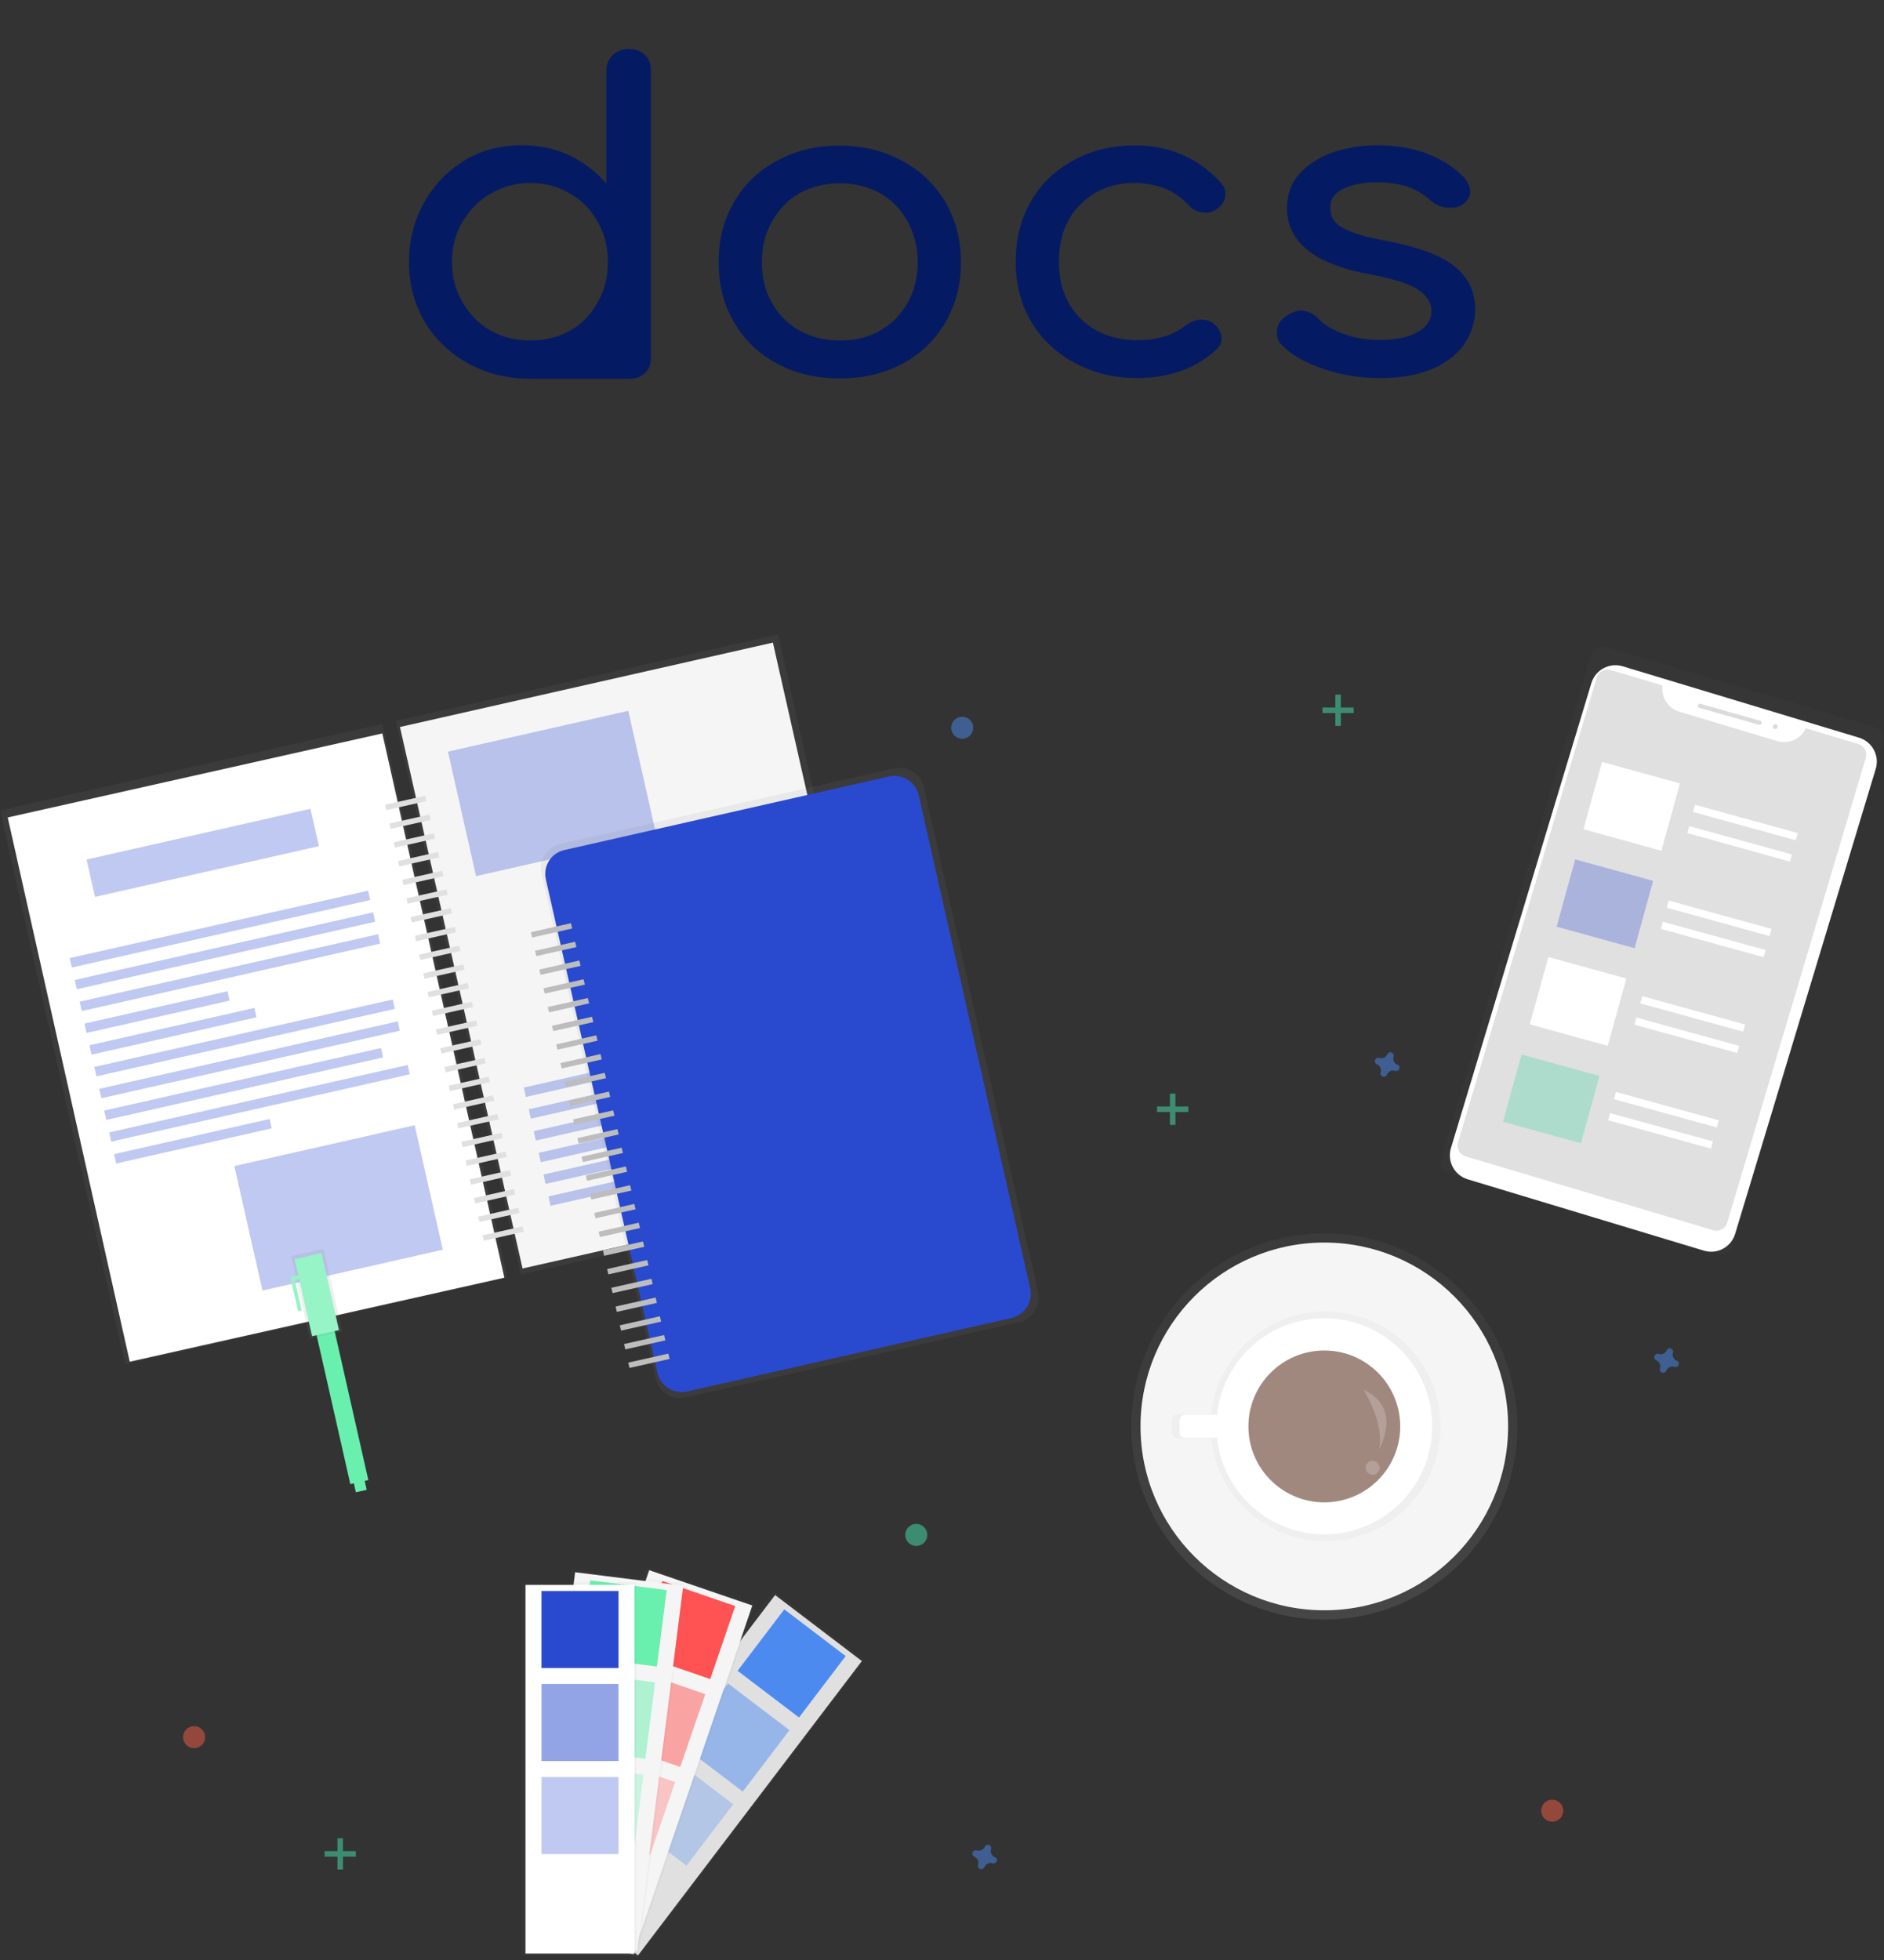 <?xml version="1.0" encoding="utf-8"?>
<!-- Generator: Adobe Illustrator 22.0.1, SVG Export Plug-In . SVG Version: 6.00 Build 0)  -->
<svg version="1.1" id="Layer_1" xmlns="http://www.w3.org/2000/svg" xmlns:xlink="http://www.w3.org/1999/xlink" x="0px" y="0px"
	 viewBox="0 0 1025 1066" style="enable-background:new 0 0 1025 1066;" xml:space="preserve">
<rect x="0" y="0" width="1025" height="1066" fill="#333333" stroke="none"/>
<style type="text/css">
	.st0{fill:url(#SVGID_1_);}
	.st1{fill:#F5F5F5;}
	.st2{opacity:0.5;fill:url(#SVGID_2_);enable-background:new    ;}
	.st3{fill:#FFFFFF;}
	.st4{fill:#A1887F;}
	.st5{opacity:0.2;fill:#FFFFFF;enable-background:new    ;}
	.st6{fill:url(#SVGID_3_);}
	.st7{fill:url(#SVGID_4_);}
	.st8{fill:#E0E0E0;}
	.st9{opacity:0.3;fill:#294ACE;enable-background:new    ;}
	.st10{fill:url(#SVGID_5_);}
	.st11{fill:#294ACE;}
	.st12{fill:#BDBDBD;}
	.st13{fill:#69F0AE;}
	.st14{opacity:0.5;fill:url(#SVGID_6_);enable-background:new    ;}
	.st15{opacity:0.3;fill:#FFFFFF;enable-background:new    ;}
	.st16{opacity:0.5;}
	.st17{fill:#47E6B1;}
	.st18{opacity:0.5;fill:#4D8AF0;enable-background:new    ;}
	.st19{opacity:0.5;fill:#F55F44;enable-background:new    ;}
	.st20{opacity:0.5;fill:#47E6B1;enable-background:new    ;}
	.st21{opacity:0.5;fill:url(#SVGID_7_);enable-background:new    ;}
	.st22{fill:#DBDBDB;}
	.st23{opacity:0.3;fill:#3AD29F;enable-background:new    ;}
	.st24{opacity:0.5;fill:url(#SVGID_8_);enable-background:new    ;}
	.st25{fill:#4D8AF0;}
	.st26{opacity:0.3;fill:#4D8AF0;enable-background:new    ;}
	.st27{opacity:0.5;fill:url(#SVGID_9_);enable-background:new    ;}
	.st28{fill:#FF5252;}
	.st29{opacity:0.5;fill:#FF5252;enable-background:new    ;}
	.st30{opacity:0.3;fill:#FF5252;enable-background:new    ;}
	.st31{opacity:0.5;fill:url(#SVGID_10_);enable-background:new    ;}
	.st32{opacity:0.5;fill:#69F0AE;enable-background:new    ;}
	.st33{opacity:0.3;fill:#69F0AE;enable-background:new    ;}
	.st34{opacity:0.5;fill:url(#SVGID_11_);enable-background:new    ;}
	.st35{opacity:0.5;fill:#294ACE;enable-background:new    ;}
	.st36{fill:#041B63;}
</style>
<g>
	<g transform="translate(-1 199)">
		
			<linearGradient id="SVGID_1_" gradientUnits="userSpaceOnUse" x1="625.519" y1="143.333" x2="625.519" y2="142.333" gradientTransform="matrix(210 0 0 210 -130637.453 -29418.242)">
			<stop  offset="0" style="stop-color:#808080;stop-opacity:0.25"/>
			<stop  offset="0.54" style="stop-color:#808080;stop-opacity:0.12"/>
			<stop  offset="1" style="stop-color:#808080;stop-opacity:0.1"/>
		</linearGradient>
		<circle class="st0" cx="721.5" cy="576.8" r="105"/>
		<circle class="st1" cx="721.5" cy="576.8" r="100"/>
		
			<linearGradient id="SVGID_2_" gradientUnits="userSpaceOnUse" x1="624.221" y1="722.99" x2="624.221" y2="597.99" gradientTransform="matrix(146.288 0 0 125.002 -90604.352 -16966.094)">
			<stop  offset="0" style="stop-color:#808080;stop-opacity:0.25"/>
			<stop  offset="0.54" style="stop-color:#808080;stop-opacity:0.12"/>
			<stop  offset="1" style="stop-color:#808080;stop-opacity:0.1"/>
		</linearGradient>
		<path class="st2" d="M724.3,514.3c-32.8-1.1-60.8,23.2-64.3,55.8h-18c-2,0-3.6,1.6-3.6,3.6l0,0v6c0,2,1.6,3.6,3.6,3.6h18
			c3.5,33.2,32.5,57.7,65.9,55.8c33.3-2,59.2-29.8,58.8-63.2C784.3,542.6,757.7,515.5,724.3,514.3z"/>
		<path class="st3" d="M723.5,518c-30.8-1-57.1,21.9-60.4,52.5h-17.4c-1.6,0-2.9,1.3-2.9,2.9v6.7c0,1.6,1.3,2.9,2.9,2.9h17.4
			c3.4,31.2,30.6,54.2,61.9,52.4c31.3-1.9,55.6-28,55.2-59.4S754.9,519.1,723.5,518L723.5,518L723.5,518z"/>
		<circle class="st4" cx="721.5" cy="576.8" r="41.3"/>
		<path class="st5" d="M742.8,556.8c0,0,11.8,18.3,8.4,32.5C751.2,589.3,764.6,566.9,742.8,556.8z"/>
		<circle class="st5" cx="747.8" cy="599.3" r="3.8"/>
		
			<linearGradient id="SVGID_3_" gradientUnits="userSpaceOnUse" x1="626.434" y1="571.42" x2="626.434" y2="262.7" gradientTransform="matrix(208.011 -47.068 68.134 301.108 -139951.625 -13391.151)">
			<stop  offset="0" style="stop-color:#808080;stop-opacity:0.25"/>
			<stop  offset="0.54" style="stop-color:#808080;stop-opacity:0.12"/>
			<stop  offset="1" style="stop-color:#808080;stop-opacity:0.1"/>
		</linearGradient>
		<path class="st6" d="M1,241.8l208-47.1l68.1,301.1l-208,47.1L1,241.8z"/>
		
			<linearGradient id="SVGID_4_" gradientUnits="userSpaceOnUse" x1="626.434" y1="571.42" x2="626.434" y2="262.7" gradientTransform="matrix(208.011 -47.068 68.134 301.108 -139736.312 -13439.854)">
			<stop  offset="0" style="stop-color:#808080;stop-opacity:0.25"/>
			<stop  offset="0.54" style="stop-color:#808080;stop-opacity:0.12"/>
			<stop  offset="1" style="stop-color:#808080;stop-opacity:0.1"/>
		</linearGradient>
		<path class="st7" d="M216.3,193.1l208-47.1l68.1,301.1l-208,47.1L216.3,193.1z"/>
		<path class="st3" d="M5.2,245.6L209,199.9l66.4,296L71.6,541.6L5.2,245.6z"/>
		<path class="st1" d="M218.6,196.4l202.9-45.9L488.1,445l-202.8,45.9L218.6,196.4z"/>
		<path class="st8" d="M210.5,238.7l21.8-4.9l0.7,2.9l-21.8,4.9L210.5,238.7z M212.9,248.9l21.8-4.9l0.7,2.9l-21.8,4.9L212.9,248.9z
			 M215.2,259.1l21.8-4.9l0.7,2.9l-21.8,4.9L215.2,259.1z M217.5,269.3l21.8-4.9l0.7,2.9l-21.8,4.9L217.5,269.3z M219.8,279.5
			l21.8-4.9l0.7,2.9l-21.8,4.9L219.8,279.5z M222.1,289.6l21.8-4.9l0.7,2.9l-21.8,4.9L222.1,289.6z M224.4,299.8l21.8-4.9l0.7,2.9
			l-21.8,4.9L224.4,299.8z M226.7,310l21.8-4.9l0.7,2.9l-21.8,4.9L226.7,310z M229,320.2l21.8-4.9l0.7,2.9l-21.8,4.9L229,320.2z
			 M231.3,330.4l21.8-4.9l0.7,2.9l-21.8,4.9L231.3,330.4z M233.6,340.5l21.8-4.9l0.7,2.9l-21.8,4.9L233.6,340.5z M235.9,350.7
			l21.8-4.9l0.7,2.9l-21.8,4.9L235.9,350.7z M238.2,360.9L260,356l0.7,2.9l-21.8,4.9L238.2,360.9z M240.5,371.1l21.8-4.9l0.7,2.9
			l-21.8,4.9L240.5,371.1z M242.8,381.3l21.8-4.9l0.7,2.9l-21.8,4.9L242.8,381.3z M245.1,391.5l21.8-4.9l0.7,2.9l-21.8,4.9
			L245.1,391.5z M247.4,401.6l21.8-4.9l0.7,2.9l-21.8,4.9L247.4,401.6z M249.7,411.8l21.8-4.9l0.7,2.9l-21.8,4.9L249.7,411.8z
			 M252,422l21.8-4.9l0.7,2.9l-21.8,4.9L252,422z M254.3,432.2l21.8-4.9l0.7,2.9l-21.8,4.9L254.3,432.2z M256.6,442.4l21.8-4.9
			l0.7,2.9l-21.8,4.9L256.6,442.4z M258.9,452.6l21.8-4.9l0.7,2.9l-21.8,4.9L258.9,452.6z M261.2,462.7l21.8-4.9l0.7,2.9l-21.8,4.9
			L261.2,462.7z M263.5,472.9l21.8-4.9l0.7,2.9l-21.8,4.9L263.5,472.9z"/>
		<path class="st9" d="M48.1,268.5l121.8-27.6l4.6,20.3L52.7,288.8L48.1,268.5z M38.9,322.1l162.4-36.7l1.1,5.1L40.1,327.2
			L38.9,322.1z M41.6,334L204,297.2l1.1,5.1L42.8,339L41.6,334z M44.3,345.8l162.4-36.7l1.1,5.1L45.5,350.9L44.3,345.8z M47,357.7
			l77.8-17.6l1.1,5.1l-77.8,17.6L47,357.7z M49.7,369.5l89.7-20.3l1.1,5.1l-89.7,20.3L49.7,369.5z M52.3,381.3l162.4-36.7l1.1,5.1
			L53.5,386.4L52.3,381.3z M55,393.2l162.4-36.7l1.1,5.1L56.2,398.3L55,393.2z M57.7,405l150.6-34l1.1,5.1l-150.6,34L57.7,405z
			 M60.4,416.9l162.4-36.7l1.1,5.1L61.5,421.9L60.4,416.9z M63.1,428.7l84.6-19.1l1.1,5.1l-84.6,19.1L63.1,428.7z M286,392.5
			l89.7-20.3l1.1,5.1l-89.7,20.3L286,392.5z M288.7,404.3l162.4-36.7l1.1,5.1l-162.4,36.7L288.7,404.3z M291.4,416.2l162.4-36.7
			l1.1,5.1l-162.4,36.7L291.4,416.2z M294.1,428l150.6-34.1l1.1,5.1l-150.6,34.1L294.1,428z M296.7,439.8l162.4-36.7l1.1,5.1
			l-162.4,36.7L296.7,439.8z M299.4,451.7l84.6-19.1l1.1,5.1l-84.6,19.1L299.4,451.7z M128.5,435.2l98.1-22.2l15.3,67.7l-98.1,22.2
			L128.5,435.2z M244.7,209.8l98.1-22.2l15.3,67.7L260,277.5L244.7,209.8z M340.7,280.5l98.1-22.2l15.3,67.7L356,348.2L340.7,280.5z
			"/>
		
			<linearGradient id="SVGID_5_" gradientUnits="userSpaceOnUse" x1="626.434" y1="656.42" x2="626.434" y2="347.7" gradientTransform="matrix(208.011 -47.068 68.134 301.108 -139660.016 -13369.972)">
			<stop  offset="0" style="stop-color:#808080;stop-opacity:0.25"/>
			<stop  offset="0.54" style="stop-color:#808080;stop-opacity:0.12"/>
			<stop  offset="1" style="stop-color:#808080;stop-opacity:0.1"/>
		</linearGradient>
		<path class="st10" d="M305.7,260l181.8-41.1c7.2-1.6,14.4,2.9,16.1,10.1l62.2,274.9c1.6,7.2-2.9,14.4-10.1,16.1l-181.8,41.1
			c-7.2,1.6-14.4-2.9-16.1-10.1l-62.2-274.9C293.9,268.8,298.5,261.7,305.7,260z"/>
		<path class="st11" d="M308.1,263.3l176.6-40c7.2-1.6,14.4,2.9,16.1,10.1l60.7,268.3c1.6,7.2-2.9,14.4-10.1,16.1l-176.6,40
			c-7.2,1.6-14.4-2.9-16.1-10.1L298,279.4C296.3,272.1,300.8,264.9,308.1,263.3z"/>
		<path class="st12" d="M289.8,308l21.8-4.9l0.7,2.9l-21.8,4.9L289.8,308z M292.1,318.1l21.8-4.9l0.7,2.9l-21.8,4.9L292.1,318.1z
			 M294.4,328.3l21.8-4.9l0.7,2.9l-21.8,4.9L294.4,328.3z M296.7,338.5l21.8-4.9l0.7,2.9l-21.8,4.9L296.7,338.5z M299,348.7
			l21.8-4.9l0.7,2.9l-21.8,4.9L299,348.7z M301.3,358.9l21.8-4.9l0.7,2.9l-21.8,4.9L301.3,358.9z M303.6,369l21.8-4.9l0.7,2.9
			l-21.8,4.9L303.6,369z M305.9,379.2l21.8-4.9l0.7,2.9l-21.8,4.9L305.9,379.2z M308.2,389.4l21.8-4.9l0.7,2.9l-21.8,4.9
			L308.2,389.4z M310.5,399.6l21.8-4.9l0.7,2.9l-21.8,4.9L310.5,399.6z M312.8,409.8l21.8-4.9l0.7,2.9l-21.8,4.9L312.8,409.8z
			 M315.1,420l21.8-4.9l0.7,2.9l-21.8,4.9L315.1,420z M317.4,430.1l21.8-4.9l0.7,2.9l-21.8,4.9L317.4,430.1z M319.7,440.3l21.8-4.9
			l0.7,2.9l-21.8,4.9L319.7,440.3z M322,450.5l21.8-4.9l0.7,2.9l-21.8,4.9L322,450.5z M324.3,460.7l21.8-4.9l0.7,2.9l-21.8,4.9
			L324.3,460.7z M326.7,470.9l21.8-4.9l0.7,2.9l-21.8,4.9L326.7,470.9z M329,481.1l21.8-4.9l0.7,2.9l-21.8,4.9L329,481.1z
			 M331.3,491.2l21.8-4.9l0.7,2.9l-21.8,4.9L331.3,491.2z M333.6,501.4l21.8-4.9l0.7,2.9l-21.8,4.9L333.6,501.4z M335.9,511.6
			l21.8-4.9l0.7,2.9l-21.8,4.9L335.9,511.6z M338.2,521.8l21.8-4.9l0.7,2.9l-21.8,4.9L338.2,521.8z M340.5,532l21.8-4.9l0.7,2.9
			l-21.8,4.9L340.5,532z M342.8,542.1l21.8-4.9l0.7,2.9l-21.8,4.9L342.8,542.1z"/>
		<path class="st13" d="M171.5,519.4l9.8-2.2l20.1,88.8l-9.8,2.2L171.5,519.4z"/>
		
			<linearGradient id="SVGID_6_" gradientUnits="userSpaceOnUse" x1="836.241" y1="127.171" x2="854.241" y2="127.171" gradientTransform="matrix(17.556 -3.973 10.152 44.866 -11722.103 -2801.406)">
			<stop  offset="0" style="stop-color:#808080;stop-opacity:0.25"/>
			<stop  offset="0.54" style="stop-color:#808080;stop-opacity:0.12"/>
			<stop  offset="1" style="stop-color:#808080;stop-opacity:0.1"/>
		</linearGradient>
		<path class="st14" d="M159.4,484.2l17.6-4l10.2,44.9l-17.6,4L159.4,484.2z"/>
		<path class="st13" d="M161.3,485.8l14.6-3.3l9.5,41.9l-14.6,3.3L161.3,485.8z"/>
		<path class="st15" d="M161.3,485.8l14.6-3.3l9.5,41.9l-14.6,3.3L161.3,485.8z"/>
		<path class="st13" d="M193.3,606.7l5.9-1.3l1.3,5.9l-5.9,1.3L193.3,606.7z M164.8,494.2l-3.9,0.9l-1.9,0.4l0.4,2l3.8,16.6l1.9-0.4
			l-3.8-16.6l3.9-0.9L164.8,494.2z"/>
		<path class="st15" d="M164.8,494.2l-3.9,0.9l-1.9,0.4l0.4,2l3.8,16.6l1.9-0.4l-3.8-16.6l3.9-0.9L164.8,494.2z"/>
		<g class="st16">
			<path class="st17" d="M184.6,800.8h3v17h-3V800.8z"/>
			<path class="st17" d="M194.6,807.8v3h-17v-3H194.6z"/>
		</g>
		<g class="st16">
			<path class="st17" d="M727.5,178.8h3v17h-3V178.8z"/>
			<path class="st17" d="M737.5,185.8v3h-17v-3H737.5z"/>
		</g>
		<g class="st16">
			<path class="st17" d="M637.5,395.8h3v17h-3V395.8z"/>
			<path class="st17" d="M647.5,402.8v3h-17v-3H647.5z"/>
		</g>
		<g class="st16">
			<path class="st17" d="M895.2,434.8h3v17h-3V434.8z"/>
			<path class="st17" d="M905.2,441.8v3h-17v-3H905.2z"/>
		</g>
		<path class="st18" d="M359.2,799.1c-1.7-0.8-2.6-2.7-2-4.4c0-0.1,0.1-0.3,0.1-0.4c0.1-1-0.7-1.9-1.7-2c-0.6,0-1.2,0.2-1.6,0.7
			c-0.1,0.1-0.1,0.2-0.2,0.4c-0.8,1.7-2.7,2.6-4.4,2c-0.1,0-0.3-0.1-0.4-0.1c-1-0.1-1.9,0.7-2,1.7c0,0.6,0.2,1.2,0.7,1.6
			c0.1,0.1,0.2,0.1,0.4,0.2c1.7,0.8,2.6,2.7,2,4.4c0,0.1-0.1,0.3-0.1,0.4c-0.1,1,0.7,1.9,1.7,2c0.6,0.1,1.3-0.2,1.7-0.8
			c0.1-0.1,0.1-0.2,0.2-0.4c0.8-1.7,2.7-2.6,4.4-2c0.1,0,0.3,0.1,0.4,0.1c1,0.1,1.9-0.7,2-1.7c0-0.6-0.2-1.2-0.7-1.6
			C359.5,799.2,359.4,799.2,359.2,799.1L359.2,799.1z M542.2,811.1c-1.7-0.8-2.6-2.7-2-4.4c0-0.1,0.1-0.3,0.1-0.4
			c0.1-1-0.7-1.9-1.7-2c-0.6,0-1.2,0.2-1.6,0.7c-0.1,0.1-0.1,0.2-0.2,0.4c-0.8,1.7-2.7,2.6-4.4,2c-0.1,0-0.3-0.1-0.4-0.1
			c-1-0.1-1.9,0.7-2,1.7c0,0.6,0.2,1.2,0.7,1.6c0.1,0.1,0.2,0.1,0.4,0.2c1.7,0.8,2.6,2.7,2,4.4c0,0.1-0.1,0.3-0.1,0.4
			c-0.1,1,0.7,1.9,1.7,2c0.6,0.1,1.3-0.2,1.7-0.8c0.1-0.1,0.1-0.2,0.2-0.4c0.8-1.7,2.7-2.6,4.4-2c0.1,0,0.3,0.1,0.4,0.1
			c1,0.1,1.9-0.7,2-1.7c0-0.6-0.2-1.2-0.7-1.6C542.5,811.2,542.4,811.2,542.2,811.1z M761.2,380.1c-1.7-0.8-2.6-2.7-2-4.4
			c0-0.1,0.1-0.3,0.1-0.4c0.1-1-0.7-1.9-1.7-2c-0.6,0-1.2,0.2-1.6,0.7c-0.1,0.1-0.1,0.2-0.2,0.4c-0.8,1.7-2.7,2.6-4.4,2
			c-0.1,0-0.3-0.1-0.4-0.1c-1-0.1-1.9,0.7-2,1.7c0,0.6,0.2,1.2,0.7,1.6c0.1,0.1,0.2,0.1,0.4,0.2c1.7,0.8,2.6,2.7,2,4.4
			c0,0.1-0.1,0.3-0.1,0.4c-0.1,1,0.7,1.9,1.7,2c0.6,0.1,1.3-0.2,1.7-0.8c0.1-0.1,0.1-0.2,0.2-0.4c0.8-1.7,2.7-2.6,4.4-2
			c0.1,0,0.3,0.1,0.4,0.1c1,0.1,1.9-0.7,2-1.7c0-0.6-0.2-1.2-0.7-1.6C761.5,380.2,761.4,380.2,761.2,380.1L761.2,380.1z
			 M913.2,541.1c-1.7-0.8-2.6-2.7-2-4.4c0-0.1,0.1-0.3,0.1-0.4c0.1-1-0.7-1.9-1.7-2c-0.6,0-1.2,0.2-1.6,0.7
			c-0.1,0.1-0.1,0.2-0.2,0.4c-0.8,1.7-2.7,2.6-4.4,2c-0.1,0-0.3-0.1-0.4-0.1c-1-0.1-1.9,0.7-2,1.7c0,0.6,0.2,1.2,0.7,1.6
			c0.1,0.1,0.2,0.1,0.4,0.2c1.7,0.8,2.6,2.7,2,4.4c0,0.1-0.1,0.3-0.1,0.4c-0.1,1,0.7,1.9,1.7,2c0.6,0.1,1.3-0.2,1.7-0.8
			c0.1-0.1,0.1-0.2,0.2-0.4c0.8-1.7,2.7-2.6,4.4-2c0.1,0,0.3,0.1,0.4,0.1c1,0.1,1.9-0.7,2-1.7c0-0.6-0.2-1.2-0.7-1.6
			C913.5,541.2,913.4,541.2,913.2,541.1L913.2,541.1z"/>
		<circle class="st19" cx="106.6" cy="745.8" r="6"/>
		<circle class="st18" cx="524.5" cy="196.8" r="6"/>
		<circle class="st20" cx="499.5" cy="635.8" r="6"/>
		<circle class="st19" cx="845.5" cy="785.8" r="6"/>
		
			<linearGradient id="SVGID_7_" gradientUnits="userSpaceOnUse" x1="615.121" y1="522.912" x2="627.478" y2="213.912" gradientTransform="matrix(85.348 -286.111 158.604 47.312 -75345.414 173977.703)">
			<stop  offset="0" style="stop-color:#808080;stop-opacity:0.25"/>
			<stop  offset="0.54" style="stop-color:#808080;stop-opacity:0.12"/>
			<stop  offset="1" style="stop-color:#808080;stop-opacity:0.1"/>
		</linearGradient>
		<path class="st21" d="M785,431.2l81.8-274.1c1-3.3,4.5-5.2,7.8-4.2l146.6,43.7c3.3,1,5.2,4.5,4.2,7.8l0,0l-81.8,274.1
			c-1,3.3-4.5,5.2-7.8,4.2L789.2,439C785.9,438.1,784,434.6,785,431.2L785,431.2z"/>
		<path class="st3" d="M883.9,163.4l128.5,38.8c7.2,2.2,11.3,9.8,9.1,17L945,472.1c-2.2,7.2-9.8,11.3-17,9.1l-128.5-38.8
			c-7.2-2.2-11.3-9.8-9.1-17l76.4-252.9C869,165.3,876.6,161.2,883.9,163.4z"/>
		<path class="st8" d="M983.5,197.1c-2.7,5.8-9.3,8.8-15.5,7l-53.3-16c-6.2-1.9-10.1-7.9-9.2-14.3l-28.2-8.4c-3.2-1-6.6,0.9-7.6,4.1
			l-75.5,252.8c-1,3.2,0.9,6.6,4.1,7.6l134.8,40.2c3.2,1,6.6-0.9,7.6-4.1l75.4-252.8c1-3.2-0.9-6.6-4.1-7.6
			C1012.2,205.7,983.5,197.1,983.5,197.1z"/>
		<path class="st22" d="M926.2,183.8l32.4,9.2c0.6,0.2,0.9,0.8,0.8,1.4l0,0c-0.2,0.6-0.8,0.9-1.4,0.8l-32.4-9.2
			c-0.6-0.2-0.9-0.8-0.8-1.4l0,0C925,184,925.6,183.6,926.2,183.8z"/>
		
			<ellipse transform="matrix(0.274 -0.962 0.962 0.274 513.152 1072.283)" class="st22" cx="966.6" cy="196.3" rx="1.3" ry="1.3"/>
		<path class="st3" d="M872.6,215.4l42.4,11.7l-10.1,36.6L862.5,252L872.6,215.4z"/>
		<path class="st9" d="M858,268.4l42.4,11.7l-10.1,36.6L847.9,305L858,268.4z"/>
		<path class="st3" d="M843.4,321.5l42.4,11.7l-10.1,36.6l-42.4-11.7L843.4,321.5z"/>
		<path class="st23" d="M828.8,374.5l42.4,11.7l-10.1,36.6l-42.4-11.7L828.8,374.5z"/>
		<path class="st3" d="M923.2,238.7l55.9,15.4L978,258l-55.9-15.4L923.2,238.7z M920,250.3l55.9,15.4l-1.1,3.9L919,254.1L920,250.3z
			 M908.9,290.8l55.9,15.4l-1.1,3.9l-55.9-15.4L908.9,290.8z M905.7,302.3l55.9,15.4l-1.1,3.9l-55.9-15.4L905.7,302.3z M894.5,342.8
			l55.9,15.4l-1.1,3.9l-55.9-15.4L894.5,342.8z M891.3,354.4l55.9,15.4l-1.1,3.9l-55.9-15.4L891.3,354.4z M880.2,394.9l55.9,15.4
			l-1.1,3.9l-55.9-15.4L880.2,394.9z M877,406.4l55.9,15.4l-1.1,3.9l-55.9-15.4L877,406.4z"/>
		
			<linearGradient id="SVGID_8_" gradientUnits="userSpaceOnUse" x1="629.648" y1="888.366" x2="629.648" y2="684.406" gradientTransform="matrix(123.427 -162.374 49.645 37.737 -83836.211 98059.711)">
			<stop  offset="0" style="stop-color:#808080;stop-opacity:0.25"/>
			<stop  offset="0.54" style="stop-color:#808080;stop-opacity:0.12"/>
			<stop  offset="1" style="stop-color:#808080;stop-opacity:0.1"/>
		</linearGradient>
		<path class="st24" d="M298.4,828.5l123.4-162.4l49.6,37.7L348.1,866.2L298.4,828.5z"/>
		<path class="st8" d="M422.7,668.5l47.2,35.9L348.1,864.5l-47.2-35.9L422.7,668.5z"/>
		<path class="st25" d="M427.7,676.3l33.4,25.4l-25.4,33.4l-33.4-25.4L427.7,676.3z"/>
		<path class="st18" d="M397.1,716.6l33.4,25.4l-25.4,33.4L371.7,750L397.1,716.6z"/>
		<path class="st26" d="M366.5,756.9l33.4,25.4l-25.4,33.4l-33.4-25.4L366.5,756.9z"/>
		
			<linearGradient id="SVGID_9_" gradientUnits="userSpaceOnUse" x1="631.087" y1="954.393" x2="631.087" y2="751.193" gradientTransform="matrix(65.82 -192.244 58.998 20.2 -49035.699 119395.758)">
			<stop  offset="0" style="stop-color:#808080;stop-opacity:0.25"/>
			<stop  offset="0.54" style="stop-color:#808080;stop-opacity:0.12"/>
			<stop  offset="1" style="stop-color:#808080;stop-opacity:0.1"/>
		</linearGradient>
		<path class="st27" d="M287,845.3l65.8-192.2l59,20.2L346,865.5L287,845.3z"/>
		<path class="st1" d="M354.2,655l56.1,19.2l-64.9,189.7l-56.1-19.2L354.2,655z"/>
		<path class="st28" d="M361.4,660.9l39.6,13.6l-13.6,39.7l-39.6-13.6L361.4,660.9z"/>
		<path class="st29" d="M345.1,708.8l39.6,13.6L371.1,762l-39.6-13.6L345.1,708.8z"/>
		<path class="st30" d="M328.7,756.6l39.6,13.6l-13.6,39.7l-39.6-13.6L328.7,756.6z"/>
		
			<linearGradient id="SVGID_10_" gradientUnits="userSpaceOnUse" x1="631.874" y1="942.903" x2="631.874" y2="739.704" gradientTransform="matrix(25.468 -201.598 61.868 7.816 -24113.973 127088.359)">
			<stop  offset="0" style="stop-color:#808080;stop-opacity:0.25"/>
			<stop  offset="0.54" style="stop-color:#808080;stop-opacity:0.12"/>
			<stop  offset="1" style="stop-color:#808080;stop-opacity:0.1"/>
		</linearGradient>
		<path class="st31" d="M286.5,856.1L312,654.5l61.9,7.8l-25.5,201.6L286.5,856.1z"/>
		<path class="st1" d="M313.9,656.1l58.8,7.4l-25.1,198.9l-58.8-7.4L313.9,656.1z"/>
		<path class="st13" d="M322.1,660.5l41.6,5.3l-5.3,41.6l-41.6-5.3L322.1,660.5z"/>
		<path class="st32" d="M315.8,710.7l41.6,5.3l-5.3,41.6l-41.6-5.3L315.8,710.7z"/>
		<path class="st33" d="M309.5,760.9l41.6,5.3l-5.3,41.6l-41.6-5.3L309.5,760.9z"/>
		
			<linearGradient id="SVGID_11_" gradientUnits="userSpaceOnUse" x1="618.462" y1="861.071" x2="618.462" y2="657.871" gradientTransform="matrix(62.36 0 0 203.2 -38251.199 -28235.539)">
			<stop  offset="0" style="stop-color:#808080;stop-opacity:0.25"/>
			<stop  offset="0.54" style="stop-color:#808080;stop-opacity:0.12"/>
			<stop  offset="1" style="stop-color:#808080;stop-opacity:0.1"/>
		</linearGradient>
		<path class="st34" d="M284.9,661.7h62.4v203.2h-62.4V661.7z"/>
		<path class="st3" d="M286.9,663h59.3v200.5h-59.3V663z"/>
		<path class="st11" d="M295.6,666.3h41.9v41.9h-41.9V666.3z"/>
		<path class="st35" d="M295.6,716.9h41.9v41.9h-41.9V716.9z"/>
		<path class="st9" d="M295.6,767.5h41.9v41.9h-41.9V767.5z"/>
	</g>
</g>
<g id="logo-group">
	<g id="title">
		<path id="path560448" class="st36" d="M222.5,142.4c0,12.2,2.9,22.9,8.5,32.5s13.9,17.3,23.9,22.9c10.1,5.4,21.3,8.2,33.5,8.2h1
			h0.5h52.8c3.3,0,6-1,8.1-3c2.3-2.2,3.3-4.8,3.3-7.8v-48.8v-4.2V38.2c0-3.4-1-6.2-3.3-8.4c-2.2-2-5-3.2-8.8-3.2
			c-3.3,0-6.2,1.2-8.5,3.2c-2.3,2.2-3.6,5-3.6,8.4v61.6c-5.5-6.4-12.1-11.4-20.2-15.4c-7.9-3.6-16.5-5.4-25.8-5.4
			c-11.5,0-21.8,2.7-31.1,8.2c-9.4,5.8-16.7,13.2-22,22.9C225.4,119.6,222.5,130.6,222.5,142.4L222.5,142.4z M245.9,142.4
			c0-8,1.9-15.4,5.7-21.7c3.8-6.4,8.8-11.6,15.3-15.4c6.5-3.7,13.6-5.8,21.5-5.8c8.1,0,15.3,2,21.8,5.8c6.5,3.7,11.5,9,15,15.4
			c3.8,6.4,5.5,13.8,5.5,21.7c0,8.2-1.7,15.5-5.5,21.9c-3.6,6.6-8.5,11.9-15,15.5c-6.5,3.6-13.6,5.4-21.8,5.4
			c-7.9,0-15-1.8-21.5-5.4c-6.5-3.6-11.5-9-15.3-15.5C247.8,157.9,245.9,150.5,245.9,142.4z"/>
		<path id="path560450" class="st36" d="M490.7,87.4c-10.1-5.4-21.3-8.2-33.7-8.2c-13,0-24.2,2.7-34.2,8.2
			c-10.1,5.4-17.9,12.8-23.4,22.4c-5.7,9.6-8.4,20.5-8.4,32.9c0,12.3,2.7,23.1,8.4,32.6c5.5,9.6,13.4,17.1,23.4,22.5
			c10.1,5.4,21.3,8,34.2,8c12.7,0,23.9-2.6,34-8s17.7-12.9,23.4-22.5c5.5-9.6,8.4-20.3,8.4-32.6c0-12.3-2.9-23.3-8.5-32.9
			C508.4,100.1,500.8,92.8,490.7,87.4L490.7,87.4z M435,105.1c6.5-3.6,13.9-5.4,22-5.4s15.3,1.8,21.8,5.4c6.5,3.6,11.5,9,15,15.4
			c3.6,6.6,5.5,13.9,5.5,22.1c0,8.2-1.9,15.7-5.5,22.1s-8.5,11.4-15,15.1c-6.5,3.7-13.6,5.4-21.8,5.4s-15.5-1.8-22-5.4
			c-6.5-3.6-11.5-8.7-15-15.1c-3.8-6.4-5.5-13.9-5.5-22.1s1.7-15.5,5.5-22.1C423.5,114.1,428.6,108.7,435,105.1z"/>
		<path id="path560452" class="st36" d="M664.4,99.6c-12.5-13.8-28.3-20.5-47-20.5c-12.5,0-23.7,2.7-33.5,8.2
			c-10.1,5.4-17.7,12.9-23.2,22.5c-5.5,9.6-8.1,20.5-8.1,32.6c0,11.9,2.7,22.9,8.4,32.5s13.6,17.1,23.7,22.5
			c10.1,5.4,21.3,8.2,34,8.2c17.2,0,31.6-5,43-15.4c1.9-1.8,2.9-3.8,2.9-6.2c0-3-1.7-5.8-4.6-8.2c-1.9-1.4-4.1-2-6.2-2
			c-2.9,0-6,1.2-8.8,3.2c-6.7,5.4-15.5,8-26.4,8c-8.4,0-15.8-1.8-22.3-5.4s-11.5-8.7-15-15.1c-3.6-6.4-5.2-13.9-5.2-22.1
			c0-12.8,3.8-23.3,11.5-31c7.6-7.8,17.6-11.9,29.9-11.9c6,0,11.2,1.2,16,3c4.8,1.8,9.2,4.8,13.1,9c2.3,2.7,5.5,4.2,9.4,4.2
			c1.9,0,3.8-0.4,5.5-1.6c3.3-2.2,5.2-5,5.2-8.4C666.8,103.3,665.9,101.5,664.4,99.6L664.4,99.6z"/>
		<path id="path560454" class="st36" d="M777,83.8c-8.1-3.2-17.6-4.8-27.8-4.8c-8.5,0-16.5,1.4-23.9,3.8
			c-7.6,2.7-13.6,6.6-18.2,11.6c-4.8,5.2-6.9,11.6-6.9,18.9c0,18.5,15.3,30.6,46,36.1c11.7,2.2,20.1,4.8,25.1,8
			c4.8,3.2,7.5,7.1,7.5,11.6c0,5-2.7,9-7.6,11.6c-5,3-12,4.3-21.1,4.3c-6.9,0-13.4-1.2-19.4-3.4c-6.2-2.2-10.8-5.2-13.6-8.4
			c-2.9-2.7-6-4.2-9.2-4.2c-2.7,0-5.5,1.2-8.4,3.2c-3.3,2.2-4.8,5.2-4.8,9c0,2.7,1,5.2,3.2,7.1c5.2,5.2,13,9.4,22.5,12.6
			c9.5,3.2,19.6,4.8,30.7,4.8c10.8,0,20.1-1.6,27.8-4.8c7.6-3.2,13.6-7.8,17.7-13.5c3.8-5.8,6-12.2,6-19.2c0-9.4-3.8-17.1-11.1-23.1
			c-7.1-5.9-19.6-10.6-36.8-13.9c-8.5-1.6-15-3.2-19.4-5c-4.6-1.8-7.6-3.6-9.2-5.8c-1.7-2-2.3-4.6-2.3-7.8c0-4.2,2.2-7.5,6.9-9.8
			c4.8-2.2,10.8-3.6,18.2-3.6c6.2,0,11.7,1,16.3,2.2c4.3,1.4,8.5,3.8,12.7,7.4c3.3,3,6.9,4.3,11.2,4.3c2.7,0,4.8-0.4,6.7-1.8
			c2.7-2,4.1-4.3,4.1-7.1c0-2.2-1.3-4.8-3.2-7.4C791.9,91.6,785.2,87,777,83.8L777,83.8z"/>
	</g>
</g>
</svg>
